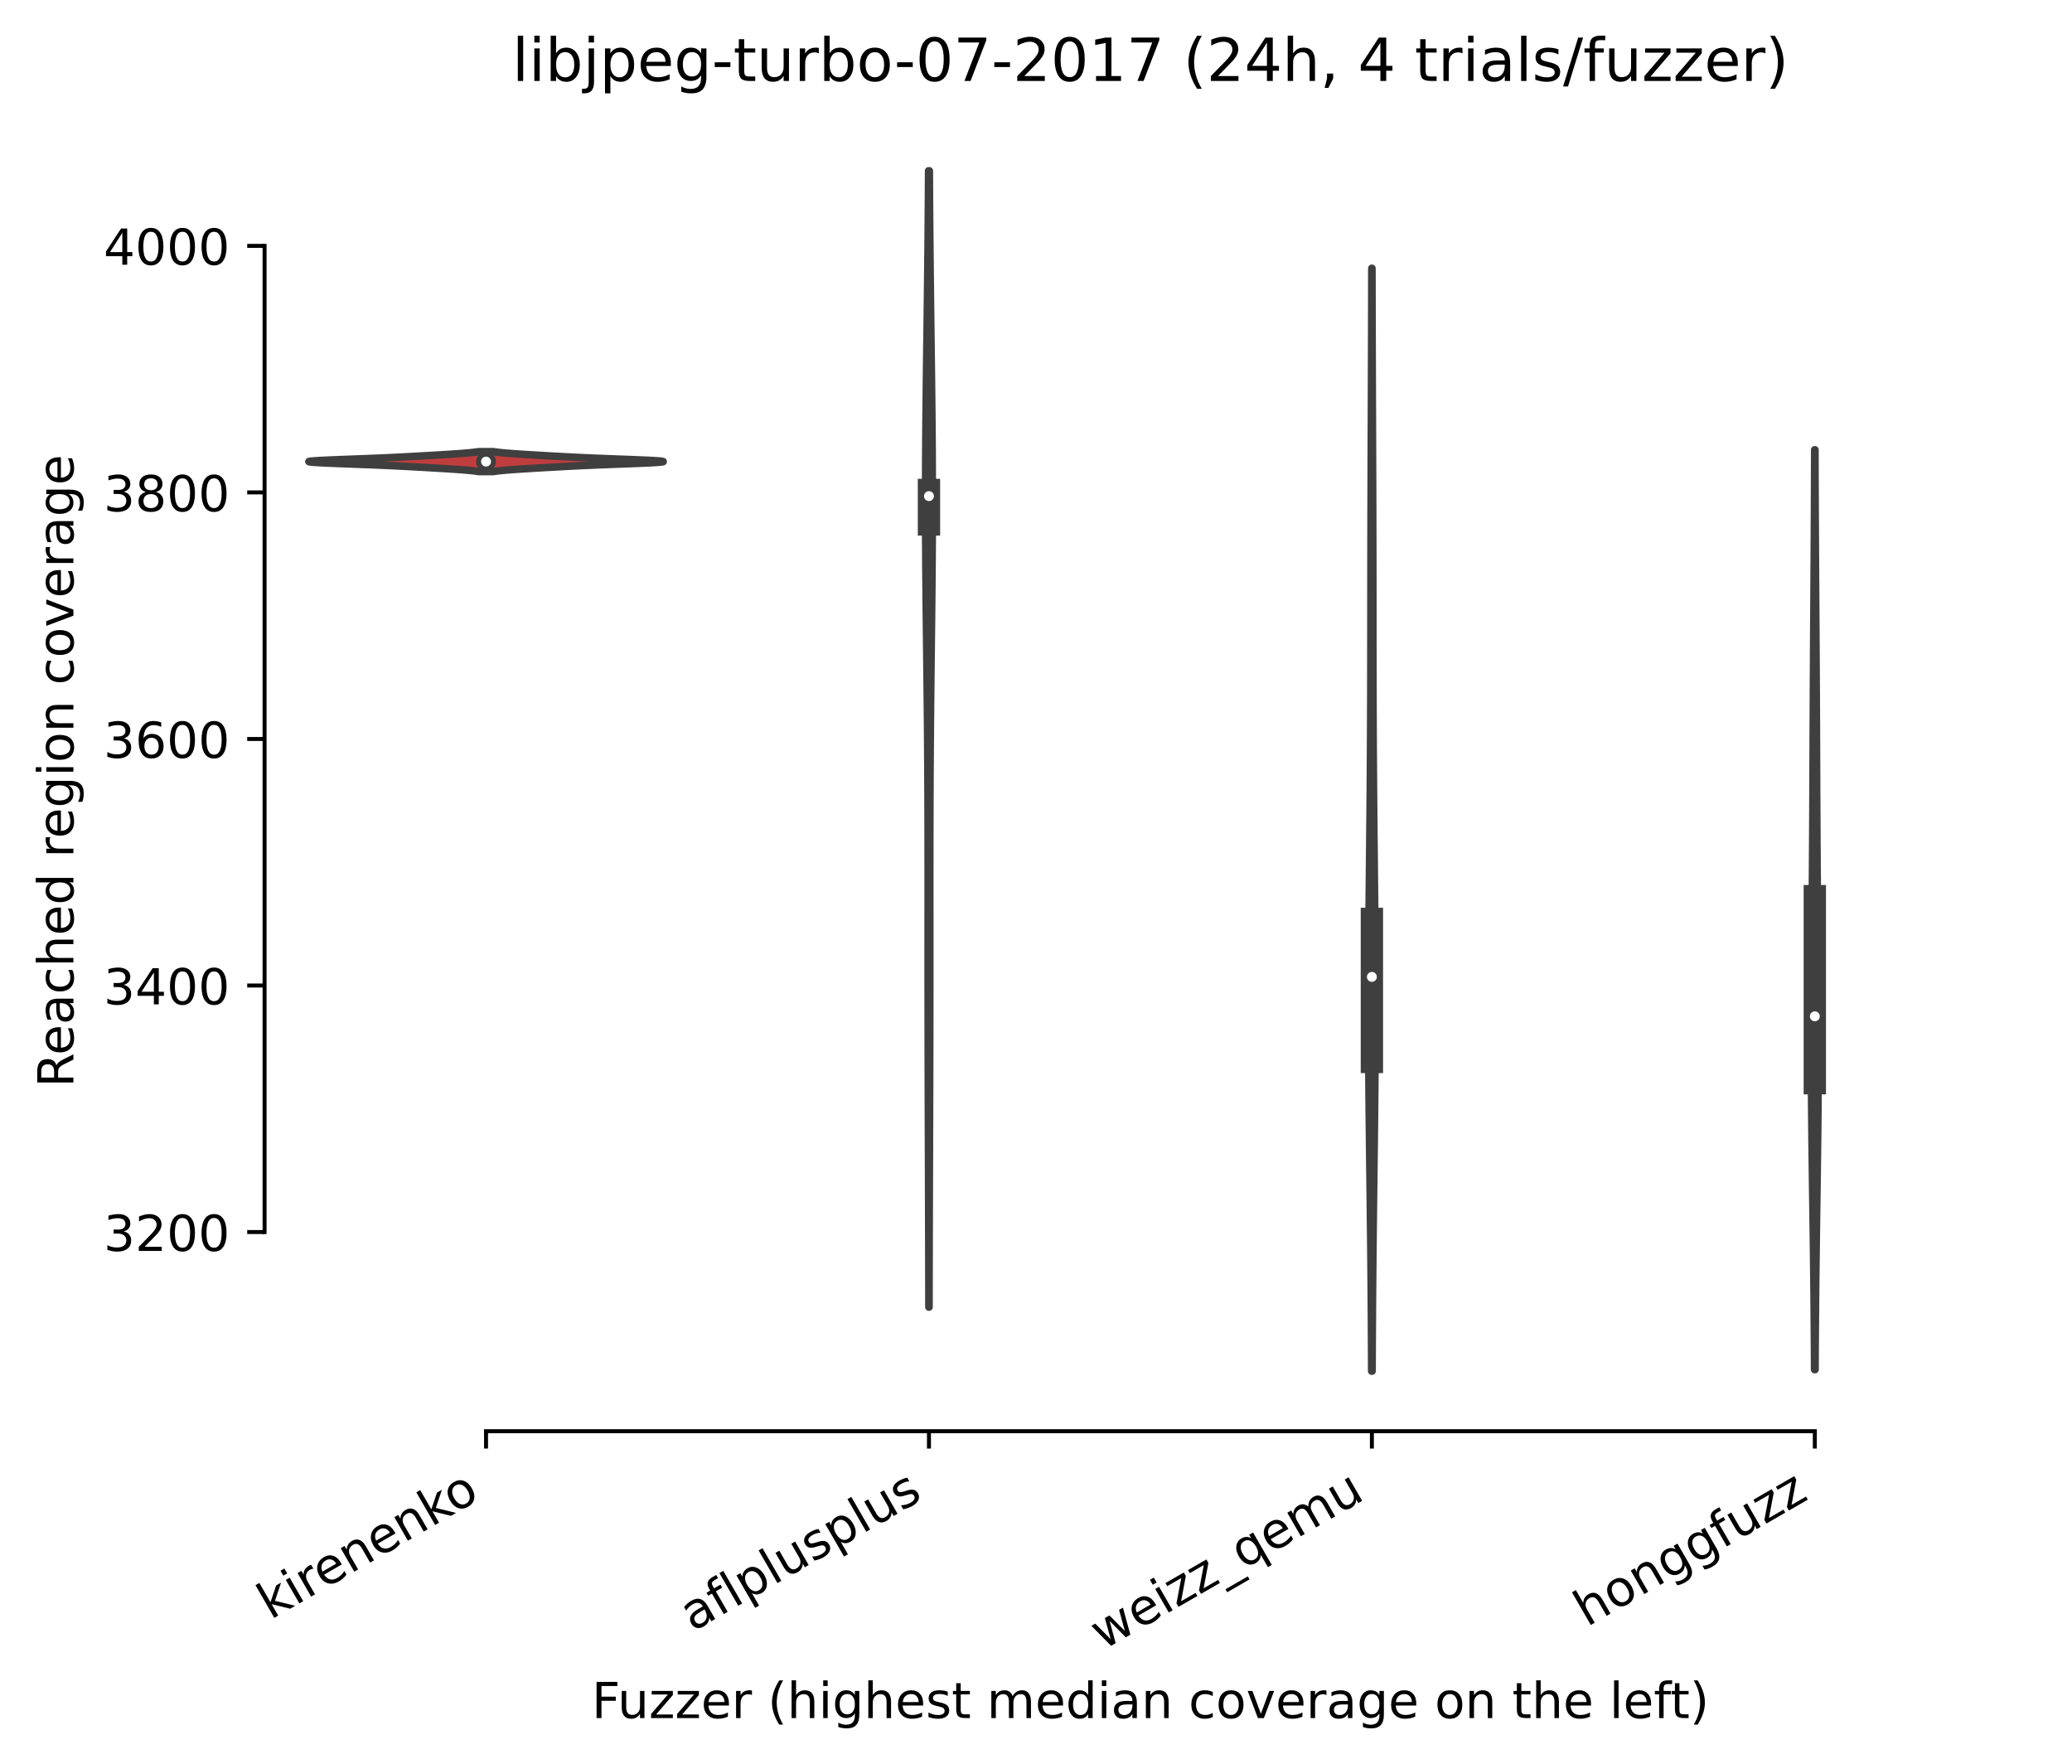 <?xml version="1.0" encoding="utf-8" standalone="no"?>
<!DOCTYPE svg PUBLIC "-//W3C//DTD SVG 1.1//EN"
  "http://www.w3.org/Graphics/SVG/1.1/DTD/svg11.dtd">
<!-- Created with matplotlib (https://matplotlib.org/) -->
<svg height="355.524pt" version="1.1" viewBox="0 0 417.648 355.524" width="417.648pt" xmlns="http://www.w3.org/2000/svg" xmlns:xlink="http://www.w3.org/1999/xlink">
 <defs>
  <style type="text/css">*{stroke-linecap:butt;stroke-linejoin:round;}</style>
 </defs>
 <g id="figure_1">
  <g id="patch_1">
   <path d="M 0 355.524 
L 417.648 355.524 
L 417.648 0 
L 0 0 
z
" style="fill:#ffffff;"/>
  </g>
  <g id="axes_1">
   <g id="patch_2">
    <path d="M 53.328 288.43 
L 410.448 288.43 
L 410.448 22.318 
L 53.328 22.318 
z
" style="fill:#ffffff;"/>
   </g>
   <g id="PolyCollection_1">
    <defs>
     <path d="M 99.448 -260.485 
L 96.489 -260.485 
L 96.236 -260.525 
L 95.951 -260.566 
L 95.635 -260.607 
L 95.285 -260.647 
L 94.901 -260.688 
L 94.483 -260.729 
L 94.03 -260.769 
L 93.545 -260.81 
L 93.028 -260.851 
L 92.48 -260.891 
L 91.905 -260.932 
L 91.305 -260.973 
L 90.683 -261.013 
L 90.042 -261.054 
L 89.385 -261.095 
L 88.715 -261.135 
L 88.034 -261.176 
L 87.345 -261.216 
L 86.65 -261.257 
L 85.949 -261.298 
L 85.242 -261.338 
L 84.529 -261.379 
L 83.807 -261.42 
L 83.074 -261.46 
L 82.327 -261.501 
L 81.563 -261.542 
L 80.776 -261.582 
L 79.963 -261.623 
L 79.121 -261.664 
L 78.245 -261.704 
L 77.334 -261.745 
L 76.386 -261.786 
L 75.403 -261.826 
L 74.387 -261.867 
L 73.341 -261.908 
L 72.274 -261.948 
L 71.194 -261.989 
L 70.112 -262.03 
L 69.041 -262.07 
L 67.994 -262.111 
L 66.988 -262.152 
L 66.039 -262.192 
L 65.163 -262.233 
L 64.377 -262.273 
L 63.695 -262.314 
L 63.132 -262.355 
L 62.699 -262.395 
L 62.405 -262.436 
L 62.256 -262.477 
L 62.256 -262.517 
L 62.405 -262.558 
L 62.699 -262.599 
L 63.132 -262.639 
L 63.695 -262.68 
L 64.377 -262.721 
L 65.163 -262.761 
L 66.039 -262.802 
L 66.988 -262.843 
L 67.994 -262.883 
L 69.041 -262.924 
L 70.112 -262.965 
L 71.194 -263.005 
L 72.274 -263.046 
L 73.341 -263.087 
L 74.387 -263.127 
L 75.403 -263.168 
L 76.386 -263.208 
L 77.334 -263.249 
L 78.245 -263.29 
L 79.121 -263.33 
L 79.963 -263.371 
L 80.776 -263.412 
L 81.563 -263.452 
L 82.327 -263.493 
L 83.074 -263.534 
L 83.807 -263.574 
L 84.529 -263.615 
L 85.242 -263.656 
L 85.949 -263.696 
L 86.65 -263.737 
L 87.345 -263.778 
L 88.034 -263.818 
L 88.715 -263.859 
L 89.385 -263.9 
L 90.042 -263.94 
L 90.683 -263.981 
L 91.305 -264.022 
L 91.905 -264.062 
L 92.48 -264.103 
L 93.028 -264.144 
L 93.545 -264.184 
L 94.03 -264.225 
L 94.483 -264.265 
L 94.901 -264.306 
L 95.285 -264.347 
L 95.635 -264.387 
L 95.951 -264.428 
L 96.236 -264.469 
L 96.489 -264.509 
L 99.448 -264.509 
L 99.448 -264.509 
L 99.701 -264.469 
L 99.985 -264.428 
L 100.301 -264.387 
L 100.651 -264.347 
L 101.035 -264.306 
L 101.454 -264.265 
L 101.906 -264.225 
L 102.391 -264.184 
L 102.909 -264.144 
L 103.456 -264.103 
L 104.031 -264.062 
L 104.631 -264.022 
L 105.253 -263.981 
L 105.894 -263.94 
L 106.552 -263.9 
L 107.222 -263.859 
L 107.902 -263.818 
L 108.591 -263.778 
L 109.286 -263.737 
L 109.987 -263.696 
L 110.694 -263.656 
L 111.408 -263.615 
L 112.13 -263.574 
L 112.862 -263.534 
L 113.609 -263.493 
L 114.374 -263.452 
L 115.16 -263.412 
L 115.973 -263.371 
L 116.816 -263.33 
L 117.691 -263.29 
L 118.603 -263.249 
L 119.55 -263.208 
L 120.533 -263.168 
L 121.55 -263.127 
L 122.595 -263.087 
L 123.662 -263.046 
L 124.742 -263.005 
L 125.824 -262.965 
L 126.896 -262.924 
L 127.942 -262.883 
L 128.948 -262.843 
L 129.897 -262.802 
L 130.773 -262.761 
L 131.559 -262.721 
L 132.241 -262.68 
L 132.804 -262.639 
L 133.237 -262.599 
L 133.531 -262.558 
L 133.68 -262.517 
L 133.68 -262.477 
L 133.531 -262.436 
L 133.237 -262.395 
L 132.804 -262.355 
L 132.241 -262.314 
L 131.559 -262.273 
L 130.773 -262.233 
L 129.897 -262.192 
L 128.948 -262.152 
L 127.942 -262.111 
L 126.896 -262.07 
L 125.824 -262.03 
L 124.742 -261.989 
L 123.662 -261.948 
L 122.595 -261.908 
L 121.55 -261.867 
L 120.533 -261.826 
L 119.55 -261.786 
L 118.603 -261.745 
L 117.691 -261.704 
L 116.816 -261.664 
L 115.973 -261.623 
L 115.16 -261.582 
L 114.374 -261.542 
L 113.609 -261.501 
L 112.862 -261.46 
L 112.13 -261.42 
L 111.408 -261.379 
L 110.694 -261.338 
L 109.987 -261.298 
L 109.286 -261.257 
L 108.591 -261.216 
L 107.902 -261.176 
L 107.222 -261.135 
L 106.552 -261.095 
L 105.894 -261.054 
L 105.253 -261.013 
L 104.631 -260.973 
L 104.031 -260.932 
L 103.456 -260.891 
L 102.909 -260.851 
L 102.391 -260.81 
L 101.906 -260.769 
L 101.454 -260.729 
L 101.035 -260.688 
L 100.651 -260.647 
L 100.301 -260.607 
L 99.985 -260.566 
L 99.701 -260.525 
L 99.448 -260.485 
z
" id="maf30688066" style="stroke:#3f3f3f;stroke-width:1.5;"/>
    </defs>
    <g clip-path="url(#p11e3e24798)">
     <use style="fill:#c03d3e;stroke:#3f3f3f;stroke-width:1.5;" x="0" xlink:href="#maf30688066" y="355.524"/>
    </g>
   </g>
   <g id="PolyCollection_2">
    <defs>
     <path d="M 187.271 -92.088 
L 187.225 -92.088 
L 187.221 -94.402 
L 187.217 -96.715 
L 187.213 -99.028 
L 187.208 -101.342 
L 187.203 -103.655 
L 187.198 -105.968 
L 187.192 -108.282 
L 187.185 -110.595 
L 187.179 -112.908 
L 187.172 -115.222 
L 187.165 -117.535 
L 187.157 -119.848 
L 187.15 -122.162 
L 187.142 -124.475 
L 187.135 -126.788 
L 187.127 -129.102 
L 187.12 -131.415 
L 187.113 -133.728 
L 187.106 -136.042 
L 187.1 -138.355 
L 187.094 -140.668 
L 187.088 -142.982 
L 187.083 -145.295 
L 187.079 -147.608 
L 187.076 -149.922 
L 187.073 -152.235 
L 187.071 -154.549 
L 187.069 -156.862 
L 187.068 -159.175 
L 187.068 -161.489 
L 187.068 -163.802 
L 187.069 -166.115 
L 187.069 -168.429 
L 187.07 -170.742 
L 187.071 -173.055 
L 187.072 -175.369 
L 187.072 -177.682 
L 187.072 -179.995 
L 187.07 -182.309 
L 187.068 -184.622 
L 187.065 -186.935 
L 187.061 -189.249 
L 187.055 -191.562 
L 187.048 -193.875 
L 187.039 -196.189 
L 187.028 -198.502 
L 187.015 -200.815 
L 187 -203.129 
L 186.984 -205.442 
L 186.965 -207.755 
L 186.945 -210.069 
L 186.924 -212.382 
L 186.9 -214.696 
L 186.876 -217.009 
L 186.85 -219.322 
L 186.824 -221.636 
L 186.797 -223.949 
L 186.77 -226.262 
L 186.743 -228.576 
L 186.716 -230.889 
L 186.691 -233.202 
L 186.667 -235.516 
L 186.645 -237.829 
L 186.624 -240.142 
L 186.606 -242.456 
L 186.591 -244.769 
L 186.579 -247.082 
L 186.569 -249.396 
L 186.563 -251.709 
L 186.561 -254.022 
L 186.562 -256.336 
L 186.566 -258.649 
L 186.574 -260.962 
L 186.585 -263.276 
L 186.599 -265.589 
L 186.616 -267.902 
L 186.636 -270.216 
L 186.658 -272.529 
L 186.683 -274.843 
L 186.709 -277.156 
L 186.737 -279.469 
L 186.765 -281.783 
L 186.795 -284.096 
L 186.825 -286.409 
L 186.855 -288.723 
L 186.884 -291.036 
L 186.913 -293.349 
L 186.942 -295.663 
L 186.969 -297.976 
L 186.996 -300.289 
L 187.021 -302.603 
L 187.044 -304.916 
L 187.066 -307.229 
L 187.087 -309.543 
L 187.106 -311.856 
L 187.123 -314.169 
L 187.139 -316.483 
L 187.153 -318.796 
L 187.166 -321.109 
L 187.33 -321.109 
L 187.33 -321.109 
L 187.343 -318.796 
L 187.357 -316.483 
L 187.373 -314.169 
L 187.39 -311.856 
L 187.409 -309.543 
L 187.43 -307.229 
L 187.452 -304.916 
L 187.476 -302.603 
L 187.501 -300.289 
L 187.527 -297.976 
L 187.554 -295.663 
L 187.583 -293.349 
L 187.612 -291.036 
L 187.642 -288.723 
L 187.672 -286.409 
L 187.701 -284.096 
L 187.731 -281.783 
L 187.76 -279.469 
L 187.787 -277.156 
L 187.813 -274.843 
L 187.838 -272.529 
L 187.86 -270.216 
L 187.88 -267.902 
L 187.897 -265.589 
L 187.911 -263.276 
L 187.923 -260.962 
L 187.93 -258.649 
L 187.935 -256.336 
L 187.936 -254.022 
L 187.933 -251.709 
L 187.927 -249.396 
L 187.918 -247.082 
L 187.905 -244.769 
L 187.89 -242.456 
L 187.872 -240.142 
L 187.852 -237.829 
L 187.829 -235.516 
L 187.805 -233.202 
L 187.78 -230.889 
L 187.754 -228.576 
L 187.727 -226.262 
L 187.7 -223.949 
L 187.673 -221.636 
L 187.646 -219.322 
L 187.621 -217.009 
L 187.596 -214.696 
L 187.573 -212.382 
L 187.551 -210.069 
L 187.531 -207.755 
L 187.512 -205.442 
L 187.496 -203.129 
L 187.481 -200.815 
L 187.468 -198.502 
L 187.458 -196.189 
L 187.449 -193.875 
L 187.441 -191.562 
L 187.435 -189.249 
L 187.431 -186.935 
L 187.428 -184.622 
L 187.426 -182.309 
L 187.425 -179.995 
L 187.424 -177.682 
L 187.425 -175.369 
L 187.425 -173.055 
L 187.426 -170.742 
L 187.427 -168.429 
L 187.428 -166.115 
L 187.428 -163.802 
L 187.428 -161.489 
L 187.428 -159.175 
L 187.427 -156.862 
L 187.425 -154.549 
L 187.423 -152.235 
L 187.42 -149.922 
L 187.417 -147.608 
L 187.413 -145.295 
L 187.408 -142.982 
L 187.403 -140.668 
L 187.397 -138.355 
L 187.39 -136.042 
L 187.383 -133.728 
L 187.376 -131.415 
L 187.369 -129.102 
L 187.361 -126.788 
L 187.354 -124.475 
L 187.346 -122.162 
L 187.339 -119.848 
L 187.331 -117.535 
L 187.324 -115.222 
L 187.317 -112.908 
L 187.311 -110.595 
L 187.305 -108.282 
L 187.299 -105.968 
L 187.293 -103.655 
L 187.288 -101.342 
L 187.283 -99.028 
L 187.279 -96.715 
L 187.275 -94.402 
L 187.271 -92.088 
z
" id="me7aa14e251" style="stroke:#3f3f3f;stroke-width:1.5;"/>
    </defs>
    <g clip-path="url(#p11e3e24798)">
     <use style="fill:#3274a1;stroke:#3f3f3f;stroke-width:1.5;" x="0" xlink:href="#me7aa14e251" y="355.524"/>
    </g>
   </g>
   <g id="PolyCollection_3">
    <defs>
     <path d="M 276.582 -79.189 
L 276.474 -79.189 
L 276.465 -81.435 
L 276.455 -83.68 
L 276.443 -85.925 
L 276.43 -88.17 
L 276.416 -90.415 
L 276.401 -92.661 
L 276.384 -94.906 
L 276.365 -97.151 
L 276.345 -99.396 
L 276.324 -101.641 
L 276.302 -103.887 
L 276.278 -106.132 
L 276.253 -108.377 
L 276.227 -110.622 
L 276.2 -112.867 
L 276.173 -115.112 
L 276.145 -117.358 
L 276.117 -119.603 
L 276.089 -121.848 
L 276.061 -124.093 
L 276.034 -126.338 
L 276.008 -128.584 
L 275.983 -130.829 
L 275.96 -133.074 
L 275.939 -135.319 
L 275.919 -137.564 
L 275.902 -139.81 
L 275.887 -142.055 
L 275.875 -144.3 
L 275.866 -146.545 
L 275.859 -148.79 
L 275.856 -151.035 
L 275.855 -153.281 
L 275.858 -155.526 
L 275.863 -157.771 
L 275.871 -160.016 
L 275.882 -162.261 
L 275.895 -164.507 
L 275.911 -166.752 
L 275.928 -168.997 
L 275.947 -171.242 
L 275.968 -173.487 
L 275.99 -175.733 
L 276.012 -177.978 
L 276.035 -180.223 
L 276.059 -182.468 
L 276.082 -184.713 
L 276.105 -186.958 
L 276.127 -189.204 
L 276.149 -191.449 
L 276.169 -193.694 
L 276.188 -195.939 
L 276.206 -198.184 
L 276.222 -200.43 
L 276.237 -202.675 
L 276.25 -204.92 
L 276.262 -207.165 
L 276.272 -209.41 
L 276.281 -211.656 
L 276.289 -213.901 
L 276.295 -216.146 
L 276.3 -218.391 
L 276.304 -220.636 
L 276.308 -222.881 
L 276.311 -225.127 
L 276.313 -227.372 
L 276.315 -229.617 
L 276.317 -231.862 
L 276.32 -234.107 
L 276.322 -236.353 
L 276.324 -238.598 
L 276.327 -240.843 
L 276.331 -243.088 
L 276.335 -245.333 
L 276.339 -247.579 
L 276.345 -249.824 
L 276.35 -252.069 
L 276.357 -254.314 
L 276.363 -256.559 
L 276.371 -258.804 
L 276.378 -261.05 
L 276.386 -263.295 
L 276.395 -265.54 
L 276.403 -267.785 
L 276.412 -270.03 
L 276.42 -272.276 
L 276.428 -274.521 
L 276.437 -276.766 
L 276.445 -279.011 
L 276.452 -281.256 
L 276.46 -283.502 
L 276.467 -285.747 
L 276.473 -287.992 
L 276.479 -290.237 
L 276.485 -292.482 
L 276.49 -294.727 
L 276.495 -296.973 
L 276.499 -299.218 
L 276.503 -301.463 
L 276.553 -301.463 
L 276.553 -301.463 
L 276.557 -299.218 
L 276.561 -296.973 
L 276.566 -294.727 
L 276.571 -292.482 
L 276.577 -290.237 
L 276.583 -287.992 
L 276.59 -285.747 
L 276.597 -283.502 
L 276.604 -281.256 
L 276.612 -279.011 
L 276.62 -276.766 
L 276.628 -274.521 
L 276.636 -272.276 
L 276.645 -270.03 
L 276.653 -267.785 
L 276.662 -265.54 
L 276.67 -263.295 
L 276.678 -261.05 
L 276.686 -258.804 
L 276.693 -256.559 
L 276.7 -254.314 
L 276.706 -252.069 
L 276.712 -249.824 
L 276.717 -247.579 
L 276.721 -245.333 
L 276.725 -243.088 
L 276.729 -240.843 
L 276.732 -238.598 
L 276.734 -236.353 
L 276.737 -234.107 
L 276.739 -231.862 
L 276.741 -229.617 
L 276.743 -227.372 
L 276.745 -225.127 
L 276.748 -222.881 
L 276.752 -220.636 
L 276.756 -218.391 
L 276.761 -216.146 
L 276.767 -213.901 
L 276.775 -211.656 
L 276.784 -209.41 
L 276.794 -207.165 
L 276.806 -204.92 
L 276.819 -202.675 
L 276.834 -200.43 
L 276.85 -198.184 
L 276.868 -195.939 
L 276.887 -193.694 
L 276.908 -191.449 
L 276.929 -189.204 
L 276.951 -186.958 
L 276.974 -184.713 
L 276.997 -182.468 
L 277.021 -180.223 
L 277.044 -177.978 
L 277.066 -175.733 
L 277.088 -173.487 
L 277.109 -171.242 
L 277.128 -168.997 
L 277.146 -166.752 
L 277.161 -164.507 
L 277.174 -162.261 
L 277.185 -160.016 
L 277.193 -157.771 
L 277.199 -155.526 
L 277.201 -153.281 
L 277.201 -151.035 
L 277.197 -148.79 
L 277.191 -146.545 
L 277.181 -144.3 
L 277.169 -142.055 
L 277.154 -139.81 
L 277.137 -137.564 
L 277.118 -135.319 
L 277.096 -133.074 
L 277.073 -130.829 
L 277.048 -128.584 
L 277.022 -126.338 
L 276.995 -124.093 
L 276.967 -121.848 
L 276.939 -119.603 
L 276.911 -117.358 
L 276.884 -115.112 
L 276.856 -112.867 
L 276.829 -110.622 
L 276.803 -108.377 
L 276.778 -106.132 
L 276.755 -103.887 
L 276.732 -101.641 
L 276.711 -99.396 
L 276.691 -97.151 
L 276.673 -94.906 
L 276.656 -92.661 
L 276.64 -90.415 
L 276.626 -88.17 
L 276.613 -85.925 
L 276.602 -83.68 
L 276.591 -81.435 
L 276.582 -79.189 
z
" id="m4e2d3ac1bf" style="stroke:#3f3f3f;stroke-width:1.5;"/>
    </defs>
    <g clip-path="url(#p11e3e24798)">
     <use style="fill:#c7c7c7;stroke:#3f3f3f;stroke-width:1.5;" x="0" xlink:href="#m4e2d3ac1bf" y="355.524"/>
    </g>
   </g>
   <g id="PolyCollection_4">
    <defs>
     <path d="M 365.868 -79.496 
L 365.748 -79.496 
L 365.739 -81.369 
L 365.728 -83.242 
L 365.717 -85.114 
L 365.704 -86.987 
L 365.69 -88.859 
L 365.675 -90.732 
L 365.658 -92.605 
L 365.64 -94.477 
L 365.621 -96.35 
L 365.601 -98.222 
L 365.579 -100.095 
L 365.556 -101.968 
L 365.533 -103.84 
L 365.508 -105.713 
L 365.482 -107.585 
L 365.456 -109.458 
L 365.43 -111.331 
L 365.403 -113.203 
L 365.376 -115.076 
L 365.349 -116.949 
L 365.323 -118.821 
L 365.297 -120.694 
L 365.272 -122.566 
L 365.248 -124.439 
L 365.225 -126.312 
L 365.204 -128.184 
L 365.185 -130.057 
L 365.168 -131.929 
L 365.152 -133.802 
L 365.139 -135.675 
L 365.128 -137.547 
L 365.119 -139.42 
L 365.113 -141.292 
L 365.109 -143.165 
L 365.108 -145.038 
L 365.108 -146.91 
L 365.111 -148.783 
L 365.116 -150.655 
L 365.124 -152.528 
L 365.132 -154.401 
L 365.143 -156.273 
L 365.155 -158.146 
L 365.168 -160.018 
L 365.182 -161.891 
L 365.197 -163.764 
L 365.213 -165.636 
L 365.229 -167.509 
L 365.245 -169.381 
L 365.261 -171.254 
L 365.277 -173.127 
L 365.293 -174.999 
L 365.308 -176.872 
L 365.323 -178.744 
L 365.337 -180.617 
L 365.35 -182.49 
L 365.363 -184.362 
L 365.375 -186.235 
L 365.386 -188.108 
L 365.396 -189.98 
L 365.406 -191.853 
L 365.415 -193.725 
L 365.424 -195.598 
L 365.432 -197.471 
L 365.44 -199.343 
L 365.448 -201.216 
L 365.456 -203.088 
L 365.463 -204.961 
L 365.471 -206.834 
L 365.479 -208.706 
L 365.487 -210.579 
L 365.496 -212.451 
L 365.505 -214.324 
L 365.514 -216.197 
L 365.524 -218.069 
L 365.534 -219.942 
L 365.545 -221.814 
L 365.556 -223.687 
L 365.567 -225.56 
L 365.579 -227.432 
L 365.591 -229.305 
L 365.603 -231.177 
L 365.615 -233.05 
L 365.627 -234.923 
L 365.639 -236.795 
L 365.651 -238.668 
L 365.663 -240.54 
L 365.675 -242.413 
L 365.686 -244.286 
L 365.696 -246.158 
L 365.707 -248.031 
L 365.716 -249.903 
L 365.725 -251.776 
L 365.734 -253.649 
L 365.742 -255.521 
L 365.749 -257.394 
L 365.756 -259.267 
L 365.762 -261.139 
L 365.768 -263.012 
L 365.773 -264.884 
L 365.843 -264.884 
L 365.843 -264.884 
L 365.848 -263.012 
L 365.854 -261.139 
L 365.86 -259.267 
L 365.867 -257.394 
L 365.874 -255.521 
L 365.882 -253.649 
L 365.891 -251.776 
L 365.9 -249.903 
L 365.91 -248.031 
L 365.92 -246.158 
L 365.931 -244.286 
L 365.942 -242.413 
L 365.953 -240.54 
L 365.965 -238.668 
L 365.977 -236.795 
L 365.989 -234.923 
L 366.001 -233.05 
L 366.013 -231.177 
L 366.025 -229.305 
L 366.037 -227.432 
L 366.049 -225.56 
L 366.06 -223.687 
L 366.071 -221.814 
L 366.082 -219.942 
L 366.092 -218.069 
L 366.102 -216.197 
L 366.111 -214.324 
L 366.12 -212.451 
L 366.129 -210.579 
L 366.137 -208.706 
L 366.145 -206.834 
L 366.153 -204.961 
L 366.161 -203.088 
L 366.168 -201.216 
L 366.176 -199.343 
L 366.184 -197.471 
L 366.192 -195.598 
L 366.201 -193.725 
L 366.21 -191.853 
L 366.22 -189.98 
L 366.231 -188.108 
L 366.242 -186.235 
L 366.254 -184.362 
L 366.266 -182.49 
L 366.28 -180.617 
L 366.294 -178.744 
L 366.308 -176.872 
L 366.324 -174.999 
L 366.339 -173.127 
L 366.355 -171.254 
L 366.371 -169.381 
L 366.388 -167.509 
L 366.404 -165.636 
L 366.419 -163.764 
L 366.434 -161.891 
L 366.448 -160.018 
L 366.461 -158.146 
L 366.473 -156.273 
L 366.484 -154.401 
L 366.493 -152.528 
L 366.5 -150.655 
L 366.505 -148.783 
L 366.508 -146.91 
L 366.509 -145.038 
L 366.507 -143.165 
L 366.503 -141.292 
L 366.497 -139.42 
L 366.488 -137.547 
L 366.477 -135.675 
L 366.464 -133.802 
L 366.449 -131.929 
L 366.431 -130.057 
L 366.412 -128.184 
L 366.391 -126.312 
L 366.368 -124.439 
L 366.344 -122.566 
L 366.319 -120.694 
L 366.294 -118.821 
L 366.267 -116.949 
L 366.241 -115.076 
L 366.214 -113.203 
L 366.187 -111.331 
L 366.16 -109.458 
L 366.134 -107.585 
L 366.108 -105.713 
L 366.084 -103.84 
L 366.06 -101.968 
L 366.037 -100.095 
L 366.015 -98.222 
L 365.995 -96.35 
L 365.976 -94.477 
L 365.958 -92.605 
L 365.941 -90.732 
L 365.926 -88.859 
L 365.912 -86.987 
L 365.899 -85.114 
L 365.888 -83.242 
L 365.877 -81.369 
L 365.868 -79.496 
z
" id="mf00efc6438" style="stroke:#3f3f3f;stroke-width:1.5;"/>
    </defs>
    <g clip-path="url(#p11e3e24798)">
     <use style="fill:#9fd495;stroke:#3f3f3f;stroke-width:1.5;" x="0" xlink:href="#mf00efc6438" y="355.524"/>
    </g>
   </g>
   <g id="matplotlib.axis_1">
    <g id="xtick_1">
     <g id="line2d_1">
      <defs>
       <path d="M 0 0 
L 0 3.5 
" id="m98ca446a3c" style="stroke:#000000;stroke-width:0.8;"/>
      </defs>
      <g>
       <use style="stroke:#000000;stroke-width:0.8;" x="97.968" xlink:href="#m98ca446a3c" y="288.43"/>
      </g>
     </g>
     <g id="text_1">
      <!-- kirenenko -->
      <g transform="translate(54.508 326.502)rotate(-30)scale(0.1 -0.1)">
       <defs>
        <path d="M 9.078 75.984 
L 18.109 75.984 
L 18.109 31.109 
L 44.922 54.688 
L 56.391 54.688 
L 27.391 29.109 
L 57.625 0 
L 45.906 0 
L 18.109 26.703 
L 18.109 0 
L 9.078 0 
z
" id="DejaVuSans-107"/>
        <path d="M 9.422 54.688 
L 18.406 54.688 
L 18.406 0 
L 9.422 0 
z
M 9.422 75.984 
L 18.406 75.984 
L 18.406 64.594 
L 9.422 64.594 
z
" id="DejaVuSans-105"/>
        <path d="M 41.109 46.297 
Q 39.594 47.172 37.812 47.578 
Q 36.031 48 33.891 48 
Q 26.266 48 22.188 43.047 
Q 18.109 38.094 18.109 28.812 
L 18.109 0 
L 9.078 0 
L 9.078 54.688 
L 18.109 54.688 
L 18.109 46.188 
Q 20.953 51.172 25.484 53.578 
Q 30.031 56 36.531 56 
Q 37.453 56 38.578 55.875 
Q 39.703 55.766 41.062 55.516 
z
" id="DejaVuSans-114"/>
        <path d="M 56.203 29.594 
L 56.203 25.203 
L 14.891 25.203 
Q 15.484 15.922 20.484 11.062 
Q 25.484 6.203 34.422 6.203 
Q 39.594 6.203 44.453 7.469 
Q 49.312 8.734 54.109 11.281 
L 54.109 2.781 
Q 49.266 0.734 44.188 -0.344 
Q 39.109 -1.422 33.891 -1.422 
Q 20.797 -1.422 13.156 6.188 
Q 5.516 13.812 5.516 26.812 
Q 5.516 40.234 12.766 48.109 
Q 20.016 56 32.328 56 
Q 43.359 56 49.781 48.891 
Q 56.203 41.797 56.203 29.594 
z
M 47.219 32.234 
Q 47.125 39.594 43.094 43.984 
Q 39.062 48.391 32.422 48.391 
Q 24.906 48.391 20.391 44.141 
Q 15.875 39.891 15.188 32.172 
z
" id="DejaVuSans-101"/>
        <path d="M 54.891 33.016 
L 54.891 0 
L 45.906 0 
L 45.906 32.719 
Q 45.906 40.484 42.875 44.328 
Q 39.844 48.188 33.797 48.188 
Q 26.516 48.188 22.312 43.547 
Q 18.109 38.922 18.109 30.906 
L 18.109 0 
L 9.078 0 
L 9.078 54.688 
L 18.109 54.688 
L 18.109 46.188 
Q 21.344 51.125 25.703 53.562 
Q 30.078 56 35.797 56 
Q 45.219 56 50.047 50.172 
Q 54.891 44.344 54.891 33.016 
z
" id="DejaVuSans-110"/>
        <path d="M 30.609 48.391 
Q 23.391 48.391 19.188 42.75 
Q 14.984 37.109 14.984 27.297 
Q 14.984 17.484 19.156 11.844 
Q 23.344 6.203 30.609 6.203 
Q 37.797 6.203 41.984 11.859 
Q 46.188 17.531 46.188 27.297 
Q 46.188 37.016 41.984 42.703 
Q 37.797 48.391 30.609 48.391 
z
M 30.609 56 
Q 42.328 56 49.016 48.375 
Q 55.719 40.766 55.719 27.297 
Q 55.719 13.875 49.016 6.219 
Q 42.328 -1.422 30.609 -1.422 
Q 18.844 -1.422 12.172 6.219 
Q 5.516 13.875 5.516 27.297 
Q 5.516 40.766 12.172 48.375 
Q 18.844 56 30.609 56 
z
" id="DejaVuSans-111"/>
       </defs>
       <use xlink:href="#DejaVuSans-107"/>
       <use x="57.91" xlink:href="#DejaVuSans-105"/>
       <use x="85.693" xlink:href="#DejaVuSans-114"/>
       <use x="124.557" xlink:href="#DejaVuSans-101"/>
       <use x="186.08" xlink:href="#DejaVuSans-110"/>
       <use x="249.459" xlink:href="#DejaVuSans-101"/>
       <use x="310.982" xlink:href="#DejaVuSans-110"/>
       <use x="374.361" xlink:href="#DejaVuSans-107"/>
       <use x="428.646" xlink:href="#DejaVuSans-111"/>
      </g>
     </g>
    </g>
    <g id="xtick_2">
     <g id="line2d_2">
      <g>
       <use style="stroke:#000000;stroke-width:0.8;" x="187.248" xlink:href="#m98ca446a3c" y="288.43"/>
      </g>
     </g>
     <g id="text_2">
      <!-- aflplusplus -->
      <g transform="translate(139.639 328.897)rotate(-30)scale(0.1 -0.1)">
       <defs>
        <path d="M 34.281 27.484 
Q 23.391 27.484 19.188 25 
Q 14.984 22.516 14.984 16.5 
Q 14.984 11.719 18.141 8.906 
Q 21.297 6.109 26.703 6.109 
Q 34.188 6.109 38.703 11.406 
Q 43.219 16.703 43.219 25.484 
L 43.219 27.484 
z
M 52.203 31.203 
L 52.203 0 
L 43.219 0 
L 43.219 8.297 
Q 40.141 3.328 35.547 0.953 
Q 30.953 -1.422 24.312 -1.422 
Q 15.922 -1.422 10.953 3.297 
Q 6 8.016 6 15.922 
Q 6 25.141 12.172 29.828 
Q 18.359 34.516 30.609 34.516 
L 43.219 34.516 
L 43.219 35.406 
Q 43.219 41.609 39.141 45 
Q 35.062 48.391 27.688 48.391 
Q 23 48.391 18.547 47.266 
Q 14.109 46.141 10.016 43.891 
L 10.016 52.203 
Q 14.938 54.109 19.578 55.047 
Q 24.219 56 28.609 56 
Q 40.484 56 46.344 49.844 
Q 52.203 43.703 52.203 31.203 
z
" id="DejaVuSans-97"/>
        <path d="M 37.109 75.984 
L 37.109 68.5 
L 28.516 68.5 
Q 23.688 68.5 21.797 66.547 
Q 19.922 64.594 19.922 59.516 
L 19.922 54.688 
L 34.719 54.688 
L 34.719 47.703 
L 19.922 47.703 
L 19.922 0 
L 10.891 0 
L 10.891 47.703 
L 2.297 47.703 
L 2.297 54.688 
L 10.891 54.688 
L 10.891 58.5 
Q 10.891 67.625 15.141 71.797 
Q 19.391 75.984 28.609 75.984 
z
" id="DejaVuSans-102"/>
        <path d="M 9.422 75.984 
L 18.406 75.984 
L 18.406 0 
L 9.422 0 
z
" id="DejaVuSans-108"/>
        <path d="M 18.109 8.203 
L 18.109 -20.797 
L 9.078 -20.797 
L 9.078 54.688 
L 18.109 54.688 
L 18.109 46.391 
Q 20.953 51.266 25.266 53.625 
Q 29.594 56 35.594 56 
Q 45.562 56 51.781 48.094 
Q 58.016 40.188 58.016 27.297 
Q 58.016 14.406 51.781 6.484 
Q 45.562 -1.422 35.594 -1.422 
Q 29.594 -1.422 25.266 0.953 
Q 20.953 3.328 18.109 8.203 
z
M 48.688 27.297 
Q 48.688 37.203 44.609 42.844 
Q 40.531 48.484 33.406 48.484 
Q 26.266 48.484 22.188 42.844 
Q 18.109 37.203 18.109 27.297 
Q 18.109 17.391 22.188 11.75 
Q 26.266 6.109 33.406 6.109 
Q 40.531 6.109 44.609 11.75 
Q 48.688 17.391 48.688 27.297 
z
" id="DejaVuSans-112"/>
        <path d="M 8.5 21.578 
L 8.5 54.688 
L 17.484 54.688 
L 17.484 21.922 
Q 17.484 14.156 20.5 10.266 
Q 23.531 6.391 29.594 6.391 
Q 36.859 6.391 41.078 11.031 
Q 45.312 15.672 45.312 23.688 
L 45.312 54.688 
L 54.297 54.688 
L 54.297 0 
L 45.312 0 
L 45.312 8.406 
Q 42.047 3.422 37.719 1 
Q 33.406 -1.422 27.688 -1.422 
Q 18.266 -1.422 13.375 4.438 
Q 8.5 10.297 8.5 21.578 
z
M 31.109 56 
z
" id="DejaVuSans-117"/>
        <path d="M 44.281 53.078 
L 44.281 44.578 
Q 40.484 46.531 36.375 47.5 
Q 32.281 48.484 27.875 48.484 
Q 21.188 48.484 17.844 46.438 
Q 14.5 44.391 14.5 40.281 
Q 14.5 37.156 16.891 35.375 
Q 19.281 33.594 26.516 31.984 
L 29.594 31.297 
Q 39.156 29.25 43.188 25.516 
Q 47.219 21.781 47.219 15.094 
Q 47.219 7.469 41.188 3.016 
Q 35.156 -1.422 24.609 -1.422 
Q 20.219 -1.422 15.453 -0.562 
Q 10.688 0.297 5.422 2 
L 5.422 11.281 
Q 10.406 8.688 15.234 7.391 
Q 20.062 6.109 24.812 6.109 
Q 31.156 6.109 34.562 8.281 
Q 37.984 10.453 37.984 14.406 
Q 37.984 18.062 35.516 20.016 
Q 33.062 21.969 24.703 23.781 
L 21.578 24.516 
Q 13.234 26.266 9.516 29.906 
Q 5.812 33.547 5.812 39.891 
Q 5.812 47.609 11.281 51.797 
Q 16.75 56 26.812 56 
Q 31.781 56 36.172 55.266 
Q 40.578 54.547 44.281 53.078 
z
" id="DejaVuSans-115"/>
       </defs>
       <use xlink:href="#DejaVuSans-97"/>
       <use x="61.279" xlink:href="#DejaVuSans-102"/>
       <use x="96.484" xlink:href="#DejaVuSans-108"/>
       <use x="124.268" xlink:href="#DejaVuSans-112"/>
       <use x="187.744" xlink:href="#DejaVuSans-108"/>
       <use x="215.527" xlink:href="#DejaVuSans-117"/>
       <use x="278.906" xlink:href="#DejaVuSans-115"/>
       <use x="331.006" xlink:href="#DejaVuSans-112"/>
       <use x="394.482" xlink:href="#DejaVuSans-108"/>
       <use x="422.266" xlink:href="#DejaVuSans-117"/>
       <use x="485.645" xlink:href="#DejaVuSans-115"/>
      </g>
     </g>
    </g>
    <g id="xtick_3">
     <g id="line2d_3">
      <g>
       <use style="stroke:#000000;stroke-width:0.8;" x="276.528" xlink:href="#m98ca446a3c" y="288.43"/>
      </g>
     </g>
     <g id="text_3">
      <!-- weizz_qemu -->
      <g transform="translate(222.361 332.604)rotate(-30)scale(0.1 -0.1)">
       <defs>
        <path d="M 4.203 54.688 
L 13.188 54.688 
L 24.422 12.016 
L 35.594 54.688 
L 46.188 54.688 
L 57.422 12.016 
L 68.609 54.688 
L 77.594 54.688 
L 63.281 0 
L 52.688 0 
L 40.922 44.828 
L 29.109 0 
L 18.5 0 
z
" id="DejaVuSans-119"/>
        <path d="M 5.516 54.688 
L 48.188 54.688 
L 48.188 46.484 
L 14.406 7.172 
L 48.188 7.172 
L 48.188 0 
L 4.297 0 
L 4.297 8.203 
L 38.094 47.516 
L 5.516 47.516 
z
" id="DejaVuSans-122"/>
        <path d="M 50.984 -16.609 
L 50.984 -23.578 
L -0.984 -23.578 
L -0.984 -16.609 
z
" id="DejaVuSans-95"/>
        <path d="M 14.797 27.297 
Q 14.797 17.391 18.875 11.75 
Q 22.953 6.109 30.078 6.109 
Q 37.203 6.109 41.297 11.75 
Q 45.406 17.391 45.406 27.297 
Q 45.406 37.203 41.297 42.844 
Q 37.203 48.484 30.078 48.484 
Q 22.953 48.484 18.875 42.844 
Q 14.797 37.203 14.797 27.297 
z
M 45.406 8.203 
Q 42.578 3.328 38.25 0.953 
Q 33.938 -1.422 27.875 -1.422 
Q 17.969 -1.422 11.734 6.484 
Q 5.516 14.406 5.516 27.297 
Q 5.516 40.188 11.734 48.094 
Q 17.969 56 27.875 56 
Q 33.938 56 38.25 53.625 
Q 42.578 51.266 45.406 46.391 
L 45.406 54.688 
L 54.391 54.688 
L 54.391 -20.797 
L 45.406 -20.797 
z
" id="DejaVuSans-113"/>
        <path d="M 52 44.188 
Q 55.375 50.25 60.062 53.125 
Q 64.75 56 71.094 56 
Q 79.641 56 84.281 50.016 
Q 88.922 44.047 88.922 33.016 
L 88.922 0 
L 79.891 0 
L 79.891 32.719 
Q 79.891 40.578 77.094 44.375 
Q 74.312 48.188 68.609 48.188 
Q 61.625 48.188 57.562 43.547 
Q 53.516 38.922 53.516 30.906 
L 53.516 0 
L 44.484 0 
L 44.484 32.719 
Q 44.484 40.625 41.703 44.406 
Q 38.922 48.188 33.109 48.188 
Q 26.219 48.188 22.156 43.531 
Q 18.109 38.875 18.109 30.906 
L 18.109 0 
L 9.078 0 
L 9.078 54.688 
L 18.109 54.688 
L 18.109 46.188 
Q 21.188 51.219 25.484 53.609 
Q 29.781 56 35.688 56 
Q 41.656 56 45.828 52.969 
Q 50 49.953 52 44.188 
z
" id="DejaVuSans-109"/>
       </defs>
       <use xlink:href="#DejaVuSans-119"/>
       <use x="81.787" xlink:href="#DejaVuSans-101"/>
       <use x="143.311" xlink:href="#DejaVuSans-105"/>
       <use x="171.094" xlink:href="#DejaVuSans-122"/>
       <use x="223.584" xlink:href="#DejaVuSans-122"/>
       <use x="276.074" xlink:href="#DejaVuSans-95"/>
       <use x="326.074" xlink:href="#DejaVuSans-113"/>
       <use x="389.551" xlink:href="#DejaVuSans-101"/>
       <use x="451.074" xlink:href="#DejaVuSans-109"/>
       <use x="548.486" xlink:href="#DejaVuSans-117"/>
      </g>
     </g>
    </g>
    <g id="xtick_4">
     <g id="line2d_4">
      <g>
       <use style="stroke:#000000;stroke-width:0.8;" x="365.808" xlink:href="#m98ca446a3c" y="288.43"/>
      </g>
     </g>
     <g id="text_4">
      <!-- honggfuzz -->
      <g transform="translate(319.869 327.933)rotate(-30)scale(0.1 -0.1)">
       <defs>
        <path d="M 54.891 33.016 
L 54.891 0 
L 45.906 0 
L 45.906 32.719 
Q 45.906 40.484 42.875 44.328 
Q 39.844 48.188 33.797 48.188 
Q 26.516 48.188 22.312 43.547 
Q 18.109 38.922 18.109 30.906 
L 18.109 0 
L 9.078 0 
L 9.078 75.984 
L 18.109 75.984 
L 18.109 46.188 
Q 21.344 51.125 25.703 53.562 
Q 30.078 56 35.797 56 
Q 45.219 56 50.047 50.172 
Q 54.891 44.344 54.891 33.016 
z
" id="DejaVuSans-104"/>
        <path d="M 45.406 27.984 
Q 45.406 37.75 41.375 43.109 
Q 37.359 48.484 30.078 48.484 
Q 22.859 48.484 18.828 43.109 
Q 14.797 37.75 14.797 27.984 
Q 14.797 18.266 18.828 12.891 
Q 22.859 7.516 30.078 7.516 
Q 37.359 7.516 41.375 12.891 
Q 45.406 18.266 45.406 27.984 
z
M 54.391 6.781 
Q 54.391 -7.172 48.188 -13.984 
Q 42 -20.797 29.203 -20.797 
Q 24.469 -20.797 20.266 -20.094 
Q 16.062 -19.391 12.109 -17.922 
L 12.109 -9.188 
Q 16.062 -11.328 19.922 -12.344 
Q 23.781 -13.375 27.781 -13.375 
Q 36.625 -13.375 41.016 -8.766 
Q 45.406 -4.156 45.406 5.172 
L 45.406 9.625 
Q 42.625 4.781 38.281 2.391 
Q 33.938 0 27.875 0 
Q 17.828 0 11.672 7.656 
Q 5.516 15.328 5.516 27.984 
Q 5.516 40.672 11.672 48.328 
Q 17.828 56 27.875 56 
Q 33.938 56 38.281 53.609 
Q 42.625 51.219 45.406 46.391 
L 45.406 54.688 
L 54.391 54.688 
z
" id="DejaVuSans-103"/>
       </defs>
       <use xlink:href="#DejaVuSans-104"/>
       <use x="63.379" xlink:href="#DejaVuSans-111"/>
       <use x="124.561" xlink:href="#DejaVuSans-110"/>
       <use x="187.939" xlink:href="#DejaVuSans-103"/>
       <use x="251.416" xlink:href="#DejaVuSans-103"/>
       <use x="314.893" xlink:href="#DejaVuSans-102"/>
       <use x="350.098" xlink:href="#DejaVuSans-117"/>
       <use x="413.477" xlink:href="#DejaVuSans-122"/>
       <use x="465.967" xlink:href="#DejaVuSans-122"/>
      </g>
     </g>
    </g>
    <g id="text_5">
     <!-- Fuzzer (highest median coverage on the left) -->
     <g transform="translate(119.27 346.244)scale(0.1 -0.1)">
      <defs>
       <path d="M 9.812 72.906 
L 51.703 72.906 
L 51.703 64.594 
L 19.672 64.594 
L 19.672 43.109 
L 48.578 43.109 
L 48.578 34.812 
L 19.672 34.812 
L 19.672 0 
L 9.812 0 
z
" id="DejaVuSans-70"/>
       <path id="DejaVuSans-32"/>
       <path d="M 31 75.875 
Q 24.469 64.656 21.281 53.656 
Q 18.109 42.672 18.109 31.391 
Q 18.109 20.125 21.312 9.062 
Q 24.516 -2 31 -13.188 
L 23.188 -13.188 
Q 15.875 -1.703 12.234 9.375 
Q 8.594 20.453 8.594 31.391 
Q 8.594 42.281 12.203 53.312 
Q 15.828 64.359 23.188 75.875 
z
" id="DejaVuSans-40"/>
       <path d="M 18.312 70.219 
L 18.312 54.688 
L 36.812 54.688 
L 36.812 47.703 
L 18.312 47.703 
L 18.312 18.016 
Q 18.312 11.328 20.141 9.422 
Q 21.969 7.516 27.594 7.516 
L 36.812 7.516 
L 36.812 0 
L 27.594 0 
Q 17.188 0 13.234 3.875 
Q 9.281 7.766 9.281 18.016 
L 9.281 47.703 
L 2.688 47.703 
L 2.688 54.688 
L 9.281 54.688 
L 9.281 70.219 
z
" id="DejaVuSans-116"/>
       <path d="M 45.406 46.391 
L 45.406 75.984 
L 54.391 75.984 
L 54.391 0 
L 45.406 0 
L 45.406 8.203 
Q 42.578 3.328 38.25 0.953 
Q 33.938 -1.422 27.875 -1.422 
Q 17.969 -1.422 11.734 6.484 
Q 5.516 14.406 5.516 27.297 
Q 5.516 40.188 11.734 48.094 
Q 17.969 56 27.875 56 
Q 33.938 56 38.25 53.625 
Q 42.578 51.266 45.406 46.391 
z
M 14.797 27.297 
Q 14.797 17.391 18.875 11.75 
Q 22.953 6.109 30.078 6.109 
Q 37.203 6.109 41.297 11.75 
Q 45.406 17.391 45.406 27.297 
Q 45.406 37.203 41.297 42.844 
Q 37.203 48.484 30.078 48.484 
Q 22.953 48.484 18.875 42.844 
Q 14.797 37.203 14.797 27.297 
z
" id="DejaVuSans-100"/>
       <path d="M 48.781 52.594 
L 48.781 44.188 
Q 44.969 46.297 41.141 47.344 
Q 37.312 48.391 33.406 48.391 
Q 24.656 48.391 19.812 42.844 
Q 14.984 37.312 14.984 27.297 
Q 14.984 17.281 19.812 11.734 
Q 24.656 6.203 33.406 6.203 
Q 37.312 6.203 41.141 7.25 
Q 44.969 8.297 48.781 10.406 
L 48.781 2.094 
Q 45.016 0.344 40.984 -0.531 
Q 36.969 -1.422 32.422 -1.422 
Q 20.062 -1.422 12.781 6.344 
Q 5.516 14.109 5.516 27.297 
Q 5.516 40.672 12.859 48.328 
Q 20.219 56 33.016 56 
Q 37.156 56 41.109 55.141 
Q 45.062 54.297 48.781 52.594 
z
" id="DejaVuSans-99"/>
       <path d="M 2.984 54.688 
L 12.5 54.688 
L 29.594 8.797 
L 46.688 54.688 
L 56.203 54.688 
L 35.688 0 
L 23.484 0 
z
" id="DejaVuSans-118"/>
       <path d="M 8.016 75.875 
L 15.828 75.875 
Q 23.141 64.359 26.781 53.312 
Q 30.422 42.281 30.422 31.391 
Q 30.422 20.453 26.781 9.375 
Q 23.141 -1.703 15.828 -13.188 
L 8.016 -13.188 
Q 14.5 -2 17.703 9.062 
Q 20.906 20.125 20.906 31.391 
Q 20.906 42.672 17.703 53.656 
Q 14.5 64.656 8.016 75.875 
z
" id="DejaVuSans-41"/>
      </defs>
      <use xlink:href="#DejaVuSans-70"/>
      <use x="52.02" xlink:href="#DejaVuSans-117"/>
      <use x="115.398" xlink:href="#DejaVuSans-122"/>
      <use x="167.889" xlink:href="#DejaVuSans-122"/>
      <use x="220.379" xlink:href="#DejaVuSans-101"/>
      <use x="281.902" xlink:href="#DejaVuSans-114"/>
      <use x="323.016" xlink:href="#DejaVuSans-32"/>
      <use x="354.803" xlink:href="#DejaVuSans-40"/>
      <use x="393.816" xlink:href="#DejaVuSans-104"/>
      <use x="457.195" xlink:href="#DejaVuSans-105"/>
      <use x="484.979" xlink:href="#DejaVuSans-103"/>
      <use x="548.455" xlink:href="#DejaVuSans-104"/>
      <use x="611.834" xlink:href="#DejaVuSans-101"/>
      <use x="673.357" xlink:href="#DejaVuSans-115"/>
      <use x="725.457" xlink:href="#DejaVuSans-116"/>
      <use x="764.666" xlink:href="#DejaVuSans-32"/>
      <use x="796.453" xlink:href="#DejaVuSans-109"/>
      <use x="893.865" xlink:href="#DejaVuSans-101"/>
      <use x="955.389" xlink:href="#DejaVuSans-100"/>
      <use x="1018.865" xlink:href="#DejaVuSans-105"/>
      <use x="1046.648" xlink:href="#DejaVuSans-97"/>
      <use x="1107.928" xlink:href="#DejaVuSans-110"/>
      <use x="1171.307" xlink:href="#DejaVuSans-32"/>
      <use x="1203.094" xlink:href="#DejaVuSans-99"/>
      <use x="1258.074" xlink:href="#DejaVuSans-111"/>
      <use x="1319.256" xlink:href="#DejaVuSans-118"/>
      <use x="1378.436" xlink:href="#DejaVuSans-101"/>
      <use x="1439.959" xlink:href="#DejaVuSans-114"/>
      <use x="1481.072" xlink:href="#DejaVuSans-97"/>
      <use x="1542.352" xlink:href="#DejaVuSans-103"/>
      <use x="1605.828" xlink:href="#DejaVuSans-101"/>
      <use x="1667.352" xlink:href="#DejaVuSans-32"/>
      <use x="1699.139" xlink:href="#DejaVuSans-111"/>
      <use x="1760.32" xlink:href="#DejaVuSans-110"/>
      <use x="1823.699" xlink:href="#DejaVuSans-32"/>
      <use x="1855.486" xlink:href="#DejaVuSans-116"/>
      <use x="1894.695" xlink:href="#DejaVuSans-104"/>
      <use x="1958.074" xlink:href="#DejaVuSans-101"/>
      <use x="2019.598" xlink:href="#DejaVuSans-32"/>
      <use x="2051.385" xlink:href="#DejaVuSans-108"/>
      <use x="2079.168" xlink:href="#DejaVuSans-101"/>
      <use x="2140.691" xlink:href="#DejaVuSans-102"/>
      <use x="2174.146" xlink:href="#DejaVuSans-116"/>
      <use x="2213.355" xlink:href="#DejaVuSans-41"/>
     </g>
    </g>
   </g>
   <g id="matplotlib.axis_2">
    <g id="ytick_1">
     <g id="line2d_5">
      <defs>
       <path d="M 0 0 
L -3.5 0 
" id="md3d519cad0" style="stroke:#000000;stroke-width:0.8;"/>
      </defs>
      <g>
       <use style="stroke:#000000;stroke-width:0.8;" x="53.328" xlink:href="#md3d519cad0" y="248.299"/>
      </g>
     </g>
     <g id="text_6">
      <!-- 3200 -->
      <g transform="translate(20.878 252.099)scale(0.1 -0.1)">
       <defs>
        <path d="M 40.578 39.312 
Q 47.656 37.797 51.625 33 
Q 55.609 28.219 55.609 21.188 
Q 55.609 10.406 48.188 4.484 
Q 40.766 -1.422 27.094 -1.422 
Q 22.516 -1.422 17.656 -0.516 
Q 12.797 0.391 7.625 2.203 
L 7.625 11.719 
Q 11.719 9.328 16.594 8.109 
Q 21.484 6.891 26.812 6.891 
Q 36.078 6.891 40.938 10.547 
Q 45.797 14.203 45.797 21.188 
Q 45.797 27.641 41.281 31.266 
Q 36.766 34.906 28.719 34.906 
L 20.219 34.906 
L 20.219 43.016 
L 29.109 43.016 
Q 36.375 43.016 40.234 45.922 
Q 44.094 48.828 44.094 54.297 
Q 44.094 59.906 40.109 62.906 
Q 36.141 65.922 28.719 65.922 
Q 24.656 65.922 20.016 65.031 
Q 15.375 64.156 9.812 62.312 
L 9.812 71.094 
Q 15.438 72.656 20.344 73.438 
Q 25.25 74.219 29.594 74.219 
Q 40.828 74.219 47.359 69.109 
Q 53.906 64.016 53.906 55.328 
Q 53.906 49.266 50.438 45.094 
Q 46.969 40.922 40.578 39.312 
z
" id="DejaVuSans-51"/>
        <path d="M 19.188 8.297 
L 53.609 8.297 
L 53.609 0 
L 7.328 0 
L 7.328 8.297 
Q 12.938 14.109 22.625 23.891 
Q 32.328 33.688 34.812 36.531 
Q 39.547 41.844 41.422 45.531 
Q 43.312 49.219 43.312 52.781 
Q 43.312 58.594 39.234 62.25 
Q 35.156 65.922 28.609 65.922 
Q 23.969 65.922 18.812 64.312 
Q 13.672 62.703 7.812 59.422 
L 7.812 69.391 
Q 13.766 71.781 18.938 73 
Q 24.125 74.219 28.422 74.219 
Q 39.75 74.219 46.484 68.547 
Q 53.219 62.891 53.219 53.422 
Q 53.219 48.922 51.531 44.891 
Q 49.859 40.875 45.406 35.406 
Q 44.188 33.984 37.641 27.219 
Q 31.109 20.453 19.188 8.297 
z
" id="DejaVuSans-50"/>
        <path d="M 31.781 66.406 
Q 24.172 66.406 20.328 58.906 
Q 16.5 51.422 16.5 36.375 
Q 16.5 21.391 20.328 13.891 
Q 24.172 6.391 31.781 6.391 
Q 39.453 6.391 43.281 13.891 
Q 47.125 21.391 47.125 36.375 
Q 47.125 51.422 43.281 58.906 
Q 39.453 66.406 31.781 66.406 
z
M 31.781 74.219 
Q 44.047 74.219 50.516 64.516 
Q 56.984 54.828 56.984 36.375 
Q 56.984 17.969 50.516 8.266 
Q 44.047 -1.422 31.781 -1.422 
Q 19.531 -1.422 13.062 8.266 
Q 6.594 17.969 6.594 36.375 
Q 6.594 54.828 13.062 64.516 
Q 19.531 74.219 31.781 74.219 
z
" id="DejaVuSans-48"/>
       </defs>
       <use xlink:href="#DejaVuSans-51"/>
       <use x="63.623" xlink:href="#DejaVuSans-50"/>
       <use x="127.246" xlink:href="#DejaVuSans-48"/>
       <use x="190.869" xlink:href="#DejaVuSans-48"/>
      </g>
     </g>
    </g>
    <g id="ytick_2">
     <g id="line2d_6">
      <g>
       <use style="stroke:#000000;stroke-width:0.8;" x="53.328" xlink:href="#md3d519cad0" y="198.612"/>
      </g>
     </g>
     <g id="text_7">
      <!-- 3400 -->
      <g transform="translate(20.878 202.411)scale(0.1 -0.1)">
       <defs>
        <path d="M 37.797 64.312 
L 12.891 25.391 
L 37.797 25.391 
z
M 35.203 72.906 
L 47.609 72.906 
L 47.609 25.391 
L 58.016 25.391 
L 58.016 17.188 
L 47.609 17.188 
L 47.609 0 
L 37.797 0 
L 37.797 17.188 
L 4.891 17.188 
L 4.891 26.703 
z
" id="DejaVuSans-52"/>
       </defs>
       <use xlink:href="#DejaVuSans-51"/>
       <use x="63.623" xlink:href="#DejaVuSans-52"/>
       <use x="127.246" xlink:href="#DejaVuSans-48"/>
       <use x="190.869" xlink:href="#DejaVuSans-48"/>
      </g>
     </g>
    </g>
    <g id="ytick_3">
     <g id="line2d_7">
      <g>
       <use style="stroke:#000000;stroke-width:0.8;" x="53.328" xlink:href="#md3d519cad0" y="148.925"/>
      </g>
     </g>
     <g id="text_8">
      <!-- 3600 -->
      <g transform="translate(20.878 152.724)scale(0.1 -0.1)">
       <defs>
        <path d="M 33.016 40.375 
Q 26.375 40.375 22.484 35.828 
Q 18.609 31.297 18.609 23.391 
Q 18.609 15.531 22.484 10.953 
Q 26.375 6.391 33.016 6.391 
Q 39.656 6.391 43.531 10.953 
Q 47.406 15.531 47.406 23.391 
Q 47.406 31.297 43.531 35.828 
Q 39.656 40.375 33.016 40.375 
z
M 52.594 71.297 
L 52.594 62.312 
Q 48.875 64.062 45.094 64.984 
Q 41.312 65.922 37.594 65.922 
Q 27.828 65.922 22.672 59.328 
Q 17.531 52.734 16.797 39.406 
Q 19.672 43.656 24.016 45.922 
Q 28.375 48.188 33.594 48.188 
Q 44.578 48.188 50.953 41.516 
Q 57.328 34.859 57.328 23.391 
Q 57.328 12.156 50.688 5.359 
Q 44.047 -1.422 33.016 -1.422 
Q 20.359 -1.422 13.672 8.266 
Q 6.984 17.969 6.984 36.375 
Q 6.984 53.656 15.188 63.938 
Q 23.391 74.219 37.203 74.219 
Q 40.922 74.219 44.703 73.484 
Q 48.484 72.75 52.594 71.297 
z
" id="DejaVuSans-54"/>
       </defs>
       <use xlink:href="#DejaVuSans-51"/>
       <use x="63.623" xlink:href="#DejaVuSans-54"/>
       <use x="127.246" xlink:href="#DejaVuSans-48"/>
       <use x="190.869" xlink:href="#DejaVuSans-48"/>
      </g>
     </g>
    </g>
    <g id="ytick_4">
     <g id="line2d_8">
      <g>
       <use style="stroke:#000000;stroke-width:0.8;" x="53.328" xlink:href="#md3d519cad0" y="99.237"/>
      </g>
     </g>
     <g id="text_9">
      <!-- 3800 -->
      <g transform="translate(20.878 103.037)scale(0.1 -0.1)">
       <defs>
        <path d="M 31.781 34.625 
Q 24.75 34.625 20.719 30.859 
Q 16.703 27.094 16.703 20.516 
Q 16.703 13.922 20.719 10.156 
Q 24.75 6.391 31.781 6.391 
Q 38.812 6.391 42.859 10.172 
Q 46.922 13.969 46.922 20.516 
Q 46.922 27.094 42.891 30.859 
Q 38.875 34.625 31.781 34.625 
z
M 21.922 38.812 
Q 15.578 40.375 12.031 44.719 
Q 8.5 49.078 8.5 55.328 
Q 8.5 64.062 14.719 69.141 
Q 20.953 74.219 31.781 74.219 
Q 42.672 74.219 48.875 69.141 
Q 55.078 64.062 55.078 55.328 
Q 55.078 49.078 51.531 44.719 
Q 48 40.375 41.703 38.812 
Q 48.828 37.156 52.797 32.312 
Q 56.781 27.484 56.781 20.516 
Q 56.781 9.906 50.312 4.234 
Q 43.844 -1.422 31.781 -1.422 
Q 19.734 -1.422 13.25 4.234 
Q 6.781 9.906 6.781 20.516 
Q 6.781 27.484 10.781 32.312 
Q 14.797 37.156 21.922 38.812 
z
M 18.312 54.391 
Q 18.312 48.734 21.844 45.562 
Q 25.391 42.391 31.781 42.391 
Q 38.141 42.391 41.719 45.562 
Q 45.312 48.734 45.312 54.391 
Q 45.312 60.062 41.719 63.234 
Q 38.141 66.406 31.781 66.406 
Q 25.391 66.406 21.844 63.234 
Q 18.312 60.062 18.312 54.391 
z
" id="DejaVuSans-56"/>
       </defs>
       <use xlink:href="#DejaVuSans-51"/>
       <use x="63.623" xlink:href="#DejaVuSans-56"/>
       <use x="127.246" xlink:href="#DejaVuSans-48"/>
       <use x="190.869" xlink:href="#DejaVuSans-48"/>
      </g>
     </g>
    </g>
    <g id="ytick_5">
     <g id="line2d_9">
      <g>
       <use style="stroke:#000000;stroke-width:0.8;" x="53.328" xlink:href="#md3d519cad0" y="49.55"/>
      </g>
     </g>
     <g id="text_10">
      <!-- 4000 -->
      <g transform="translate(20.878 53.349)scale(0.1 -0.1)">
       <use xlink:href="#DejaVuSans-52"/>
       <use x="63.623" xlink:href="#DejaVuSans-48"/>
       <use x="127.246" xlink:href="#DejaVuSans-48"/>
       <use x="190.869" xlink:href="#DejaVuSans-48"/>
      </g>
     </g>
    </g>
    <g id="text_11">
     <!-- Reached region coverage -->
     <g transform="translate(14.798 219.137)rotate(-90)scale(0.1 -0.1)">
      <defs>
       <path d="M 44.391 34.188 
Q 47.562 33.109 50.562 29.594 
Q 53.562 26.078 56.594 19.922 
L 66.609 0 
L 56 0 
L 46.688 18.703 
Q 43.062 26.031 39.672 28.422 
Q 36.281 30.812 30.422 30.812 
L 19.672 30.812 
L 19.672 0 
L 9.812 0 
L 9.812 72.906 
L 32.078 72.906 
Q 44.578 72.906 50.734 67.672 
Q 56.891 62.453 56.891 51.906 
Q 56.891 45.016 53.688 40.469 
Q 50.484 35.938 44.391 34.188 
z
M 19.672 64.797 
L 19.672 38.922 
L 32.078 38.922 
Q 39.203 38.922 42.844 42.219 
Q 46.484 45.516 46.484 51.906 
Q 46.484 58.297 42.844 61.547 
Q 39.203 64.797 32.078 64.797 
z
" id="DejaVuSans-82"/>
      </defs>
      <use xlink:href="#DejaVuSans-82"/>
      <use x="64.982" xlink:href="#DejaVuSans-101"/>
      <use x="126.506" xlink:href="#DejaVuSans-97"/>
      <use x="187.785" xlink:href="#DejaVuSans-99"/>
      <use x="242.766" xlink:href="#DejaVuSans-104"/>
      <use x="306.145" xlink:href="#DejaVuSans-101"/>
      <use x="367.668" xlink:href="#DejaVuSans-100"/>
      <use x="431.145" xlink:href="#DejaVuSans-32"/>
      <use x="462.932" xlink:href="#DejaVuSans-114"/>
      <use x="501.795" xlink:href="#DejaVuSans-101"/>
      <use x="563.318" xlink:href="#DejaVuSans-103"/>
      <use x="626.795" xlink:href="#DejaVuSans-105"/>
      <use x="654.578" xlink:href="#DejaVuSans-111"/>
      <use x="715.76" xlink:href="#DejaVuSans-110"/>
      <use x="779.139" xlink:href="#DejaVuSans-32"/>
      <use x="810.926" xlink:href="#DejaVuSans-99"/>
      <use x="865.906" xlink:href="#DejaVuSans-111"/>
      <use x="927.088" xlink:href="#DejaVuSans-118"/>
      <use x="986.268" xlink:href="#DejaVuSans-101"/>
      <use x="1047.791" xlink:href="#DejaVuSans-114"/>
      <use x="1088.904" xlink:href="#DejaVuSans-97"/>
      <use x="1150.184" xlink:href="#DejaVuSans-103"/>
      <use x="1213.66" xlink:href="#DejaVuSans-101"/>
     </g>
    </g>
   </g>
   <g id="line2d_10">
    <path clip-path="url(#p11e3e24798)" d="M 97.968 93.027 
L 97.968 93.027 
" style="fill:none;stroke:#3f3f3f;stroke-linecap:square;stroke-width:1.5;"/>
   </g>
   <g id="line2d_11">
    <path clip-path="url(#p11e3e24798)" d="M 97.968 93.027 
L 97.968 93.027 
" style="fill:none;stroke:#3f3f3f;stroke-linecap:square;stroke-width:4.5;"/>
   </g>
   <g id="line2d_12">
    <path clip-path="url(#p11e3e24798)" d="M 187.248 105.697 
L 187.248 98.492 
" style="fill:none;stroke:#3f3f3f;stroke-linecap:square;stroke-width:1.5;"/>
   </g>
   <g id="line2d_13">
    <path clip-path="url(#p11e3e24798)" d="M 187.248 105.697 
L 187.248 98.741 
" style="fill:none;stroke:#3f3f3f;stroke-linecap:square;stroke-width:4.5;"/>
   </g>
   <g id="line2d_14">
    <path clip-path="url(#p11e3e24798)" d="M 276.528 216.003 
L 276.528 185.196 
" style="fill:none;stroke:#3f3f3f;stroke-linecap:square;stroke-width:1.5;"/>
   </g>
   <g id="line2d_15">
    <path clip-path="url(#p11e3e24798)" d="M 276.528 214.015 
L 276.528 185.196 
" style="fill:none;stroke:#3f3f3f;stroke-linecap:square;stroke-width:4.5;"/>
   </g>
   <g id="line2d_16">
    <path clip-path="url(#p11e3e24798)" d="M 365.808 222.214 
L 365.808 144.453 
" style="fill:none;stroke:#3f3f3f;stroke-linecap:square;stroke-width:1.5;"/>
   </g>
   <g id="line2d_17">
    <path clip-path="url(#p11e3e24798)" d="M 365.808 218.301 
L 365.808 180.6 
" style="fill:none;stroke:#3f3f3f;stroke-linecap:square;stroke-width:4.5;"/>
   </g>
   <g id="patch_3">
    <path d="M 53.328 248.299 
L 53.328 49.55 
" style="fill:none;stroke:#000000;stroke-linecap:square;stroke-linejoin:miter;stroke-width:0.8;"/>
   </g>
   <g id="patch_4">
    <path d="M 97.968 288.43 
L 365.808 288.43 
" style="fill:none;stroke:#000000;stroke-linecap:square;stroke-linejoin:miter;stroke-width:0.8;"/>
   </g>
   <g id="PathCollection_1">
    <defs>
     <path d="M 0 1.5 
C 0.398 1.5 0.779 1.342 1.061 1.061 
C 1.342 0.779 1.5 0.398 1.5 0 
C 1.5 -0.398 1.342 -0.779 1.061 -1.061 
C 0.779 -1.342 0.398 -1.5 0 -1.5 
C -0.398 -1.5 -0.779 -1.342 -1.061 -1.061 
C -1.342 -0.779 -1.5 -0.398 -1.5 0 
C -1.5 0.398 -1.342 0.779 -1.061 1.061 
C -0.779 1.342 -0.398 1.5 0 1.5 
z
" id="m99e853344d" style="stroke:#3f3f3f;"/>
    </defs>
    <g clip-path="url(#p11e3e24798)">
     <use style="fill:#ffffff;stroke:#3f3f3f;" x="97.968" xlink:href="#m99e853344d" y="93.027"/>
    </g>
   </g>
   <g id="PathCollection_2">
    <g clip-path="url(#p11e3e24798)">
     <use style="fill:#ffffff;stroke:#3f3f3f;" x="187.248" xlink:href="#m99e853344d" y="99.983"/>
    </g>
   </g>
   <g id="PathCollection_3">
    <g clip-path="url(#p11e3e24798)">
     <use style="fill:#ffffff;stroke:#3f3f3f;" x="276.528" xlink:href="#m99e853344d" y="196.873"/>
    </g>
   </g>
   <g id="PathCollection_4">
    <g clip-path="url(#p11e3e24798)">
     <use style="fill:#ffffff;stroke:#3f3f3f;" x="365.808" xlink:href="#m99e853344d" y="204.823"/>
    </g>
   </g>
   <g id="text_12">
    <!-- libjpeg-turbo-07-2017 (24h, 4 trials/fuzzer) -->
    <g transform="translate(103.243 16.318)scale(0.12 -0.12)">
     <defs>
      <path d="M 48.688 27.297 
Q 48.688 37.203 44.609 42.844 
Q 40.531 48.484 33.406 48.484 
Q 26.266 48.484 22.188 42.844 
Q 18.109 37.203 18.109 27.297 
Q 18.109 17.391 22.188 11.75 
Q 26.266 6.109 33.406 6.109 
Q 40.531 6.109 44.609 11.75 
Q 48.688 17.391 48.688 27.297 
z
M 18.109 46.391 
Q 20.953 51.266 25.266 53.625 
Q 29.594 56 35.594 56 
Q 45.562 56 51.781 48.094 
Q 58.016 40.188 58.016 27.297 
Q 58.016 14.406 51.781 6.484 
Q 45.562 -1.422 35.594 -1.422 
Q 29.594 -1.422 25.266 0.953 
Q 20.953 3.328 18.109 8.203 
L 18.109 0 
L 9.078 0 
L 9.078 75.984 
L 18.109 75.984 
z
" id="DejaVuSans-98"/>
      <path d="M 9.422 54.688 
L 18.406 54.688 
L 18.406 -0.984 
Q 18.406 -11.422 14.422 -16.109 
Q 10.453 -20.797 1.609 -20.797 
L -1.812 -20.797 
L -1.812 -13.188 
L 0.594 -13.188 
Q 5.719 -13.188 7.562 -10.812 
Q 9.422 -8.453 9.422 -0.984 
z
M 9.422 75.984 
L 18.406 75.984 
L 18.406 64.594 
L 9.422 64.594 
z
" id="DejaVuSans-106"/>
      <path d="M 4.891 31.391 
L 31.203 31.391 
L 31.203 23.391 
L 4.891 23.391 
z
" id="DejaVuSans-45"/>
      <path d="M 8.203 72.906 
L 55.078 72.906 
L 55.078 68.703 
L 28.609 0 
L 18.312 0 
L 43.219 64.594 
L 8.203 64.594 
z
" id="DejaVuSans-55"/>
      <path d="M 12.406 8.297 
L 28.516 8.297 
L 28.516 63.922 
L 10.984 60.406 
L 10.984 69.391 
L 28.422 72.906 
L 38.281 72.906 
L 38.281 8.297 
L 54.391 8.297 
L 54.391 0 
L 12.406 0 
z
" id="DejaVuSans-49"/>
      <path d="M 11.719 12.406 
L 22.016 12.406 
L 22.016 4 
L 14.016 -11.625 
L 7.719 -11.625 
L 11.719 4 
z
" id="DejaVuSans-44"/>
      <path d="M 25.391 72.906 
L 33.688 72.906 
L 8.297 -9.281 
L 0 -9.281 
z
" id="DejaVuSans-47"/>
     </defs>
     <use xlink:href="#DejaVuSans-108"/>
     <use x="27.783" xlink:href="#DejaVuSans-105"/>
     <use x="55.566" xlink:href="#DejaVuSans-98"/>
     <use x="119.043" xlink:href="#DejaVuSans-106"/>
     <use x="146.826" xlink:href="#DejaVuSans-112"/>
     <use x="210.303" xlink:href="#DejaVuSans-101"/>
     <use x="271.826" xlink:href="#DejaVuSans-103"/>
     <use x="335.303" xlink:href="#DejaVuSans-45"/>
     <use x="371.387" xlink:href="#DejaVuSans-116"/>
     <use x="410.596" xlink:href="#DejaVuSans-117"/>
     <use x="473.975" xlink:href="#DejaVuSans-114"/>
     <use x="515.088" xlink:href="#DejaVuSans-98"/>
     <use x="578.564" xlink:href="#DejaVuSans-111"/>
     <use x="641.621" xlink:href="#DejaVuSans-45"/>
     <use x="677.705" xlink:href="#DejaVuSans-48"/>
     <use x="741.328" xlink:href="#DejaVuSans-55"/>
     <use x="804.951" xlink:href="#DejaVuSans-45"/>
     <use x="841.035" xlink:href="#DejaVuSans-50"/>
     <use x="904.658" xlink:href="#DejaVuSans-48"/>
     <use x="968.281" xlink:href="#DejaVuSans-49"/>
     <use x="1031.904" xlink:href="#DejaVuSans-55"/>
     <use x="1095.527" xlink:href="#DejaVuSans-32"/>
     <use x="1127.314" xlink:href="#DejaVuSans-40"/>
     <use x="1166.328" xlink:href="#DejaVuSans-50"/>
     <use x="1229.951" xlink:href="#DejaVuSans-52"/>
     <use x="1293.574" xlink:href="#DejaVuSans-104"/>
     <use x="1356.953" xlink:href="#DejaVuSans-44"/>
     <use x="1388.74" xlink:href="#DejaVuSans-32"/>
     <use x="1420.527" xlink:href="#DejaVuSans-52"/>
     <use x="1484.15" xlink:href="#DejaVuSans-32"/>
     <use x="1515.938" xlink:href="#DejaVuSans-116"/>
     <use x="1555.146" xlink:href="#DejaVuSans-114"/>
     <use x="1596.26" xlink:href="#DejaVuSans-105"/>
     <use x="1624.043" xlink:href="#DejaVuSans-97"/>
     <use x="1685.322" xlink:href="#DejaVuSans-108"/>
     <use x="1713.105" xlink:href="#DejaVuSans-115"/>
     <use x="1765.205" xlink:href="#DejaVuSans-47"/>
     <use x="1798.896" xlink:href="#DejaVuSans-102"/>
     <use x="1834.102" xlink:href="#DejaVuSans-117"/>
     <use x="1897.48" xlink:href="#DejaVuSans-122"/>
     <use x="1949.971" xlink:href="#DejaVuSans-122"/>
     <use x="2002.461" xlink:href="#DejaVuSans-101"/>
     <use x="2063.984" xlink:href="#DejaVuSans-114"/>
     <use x="2105.098" xlink:href="#DejaVuSans-41"/>
    </g>
   </g>
  </g>
 </g>
 <defs>
  <clipPath id="p11e3e24798">
   <rect height="266.112" width="357.12" x="53.328" y="22.318"/>
  </clipPath>
 </defs>
</svg>
